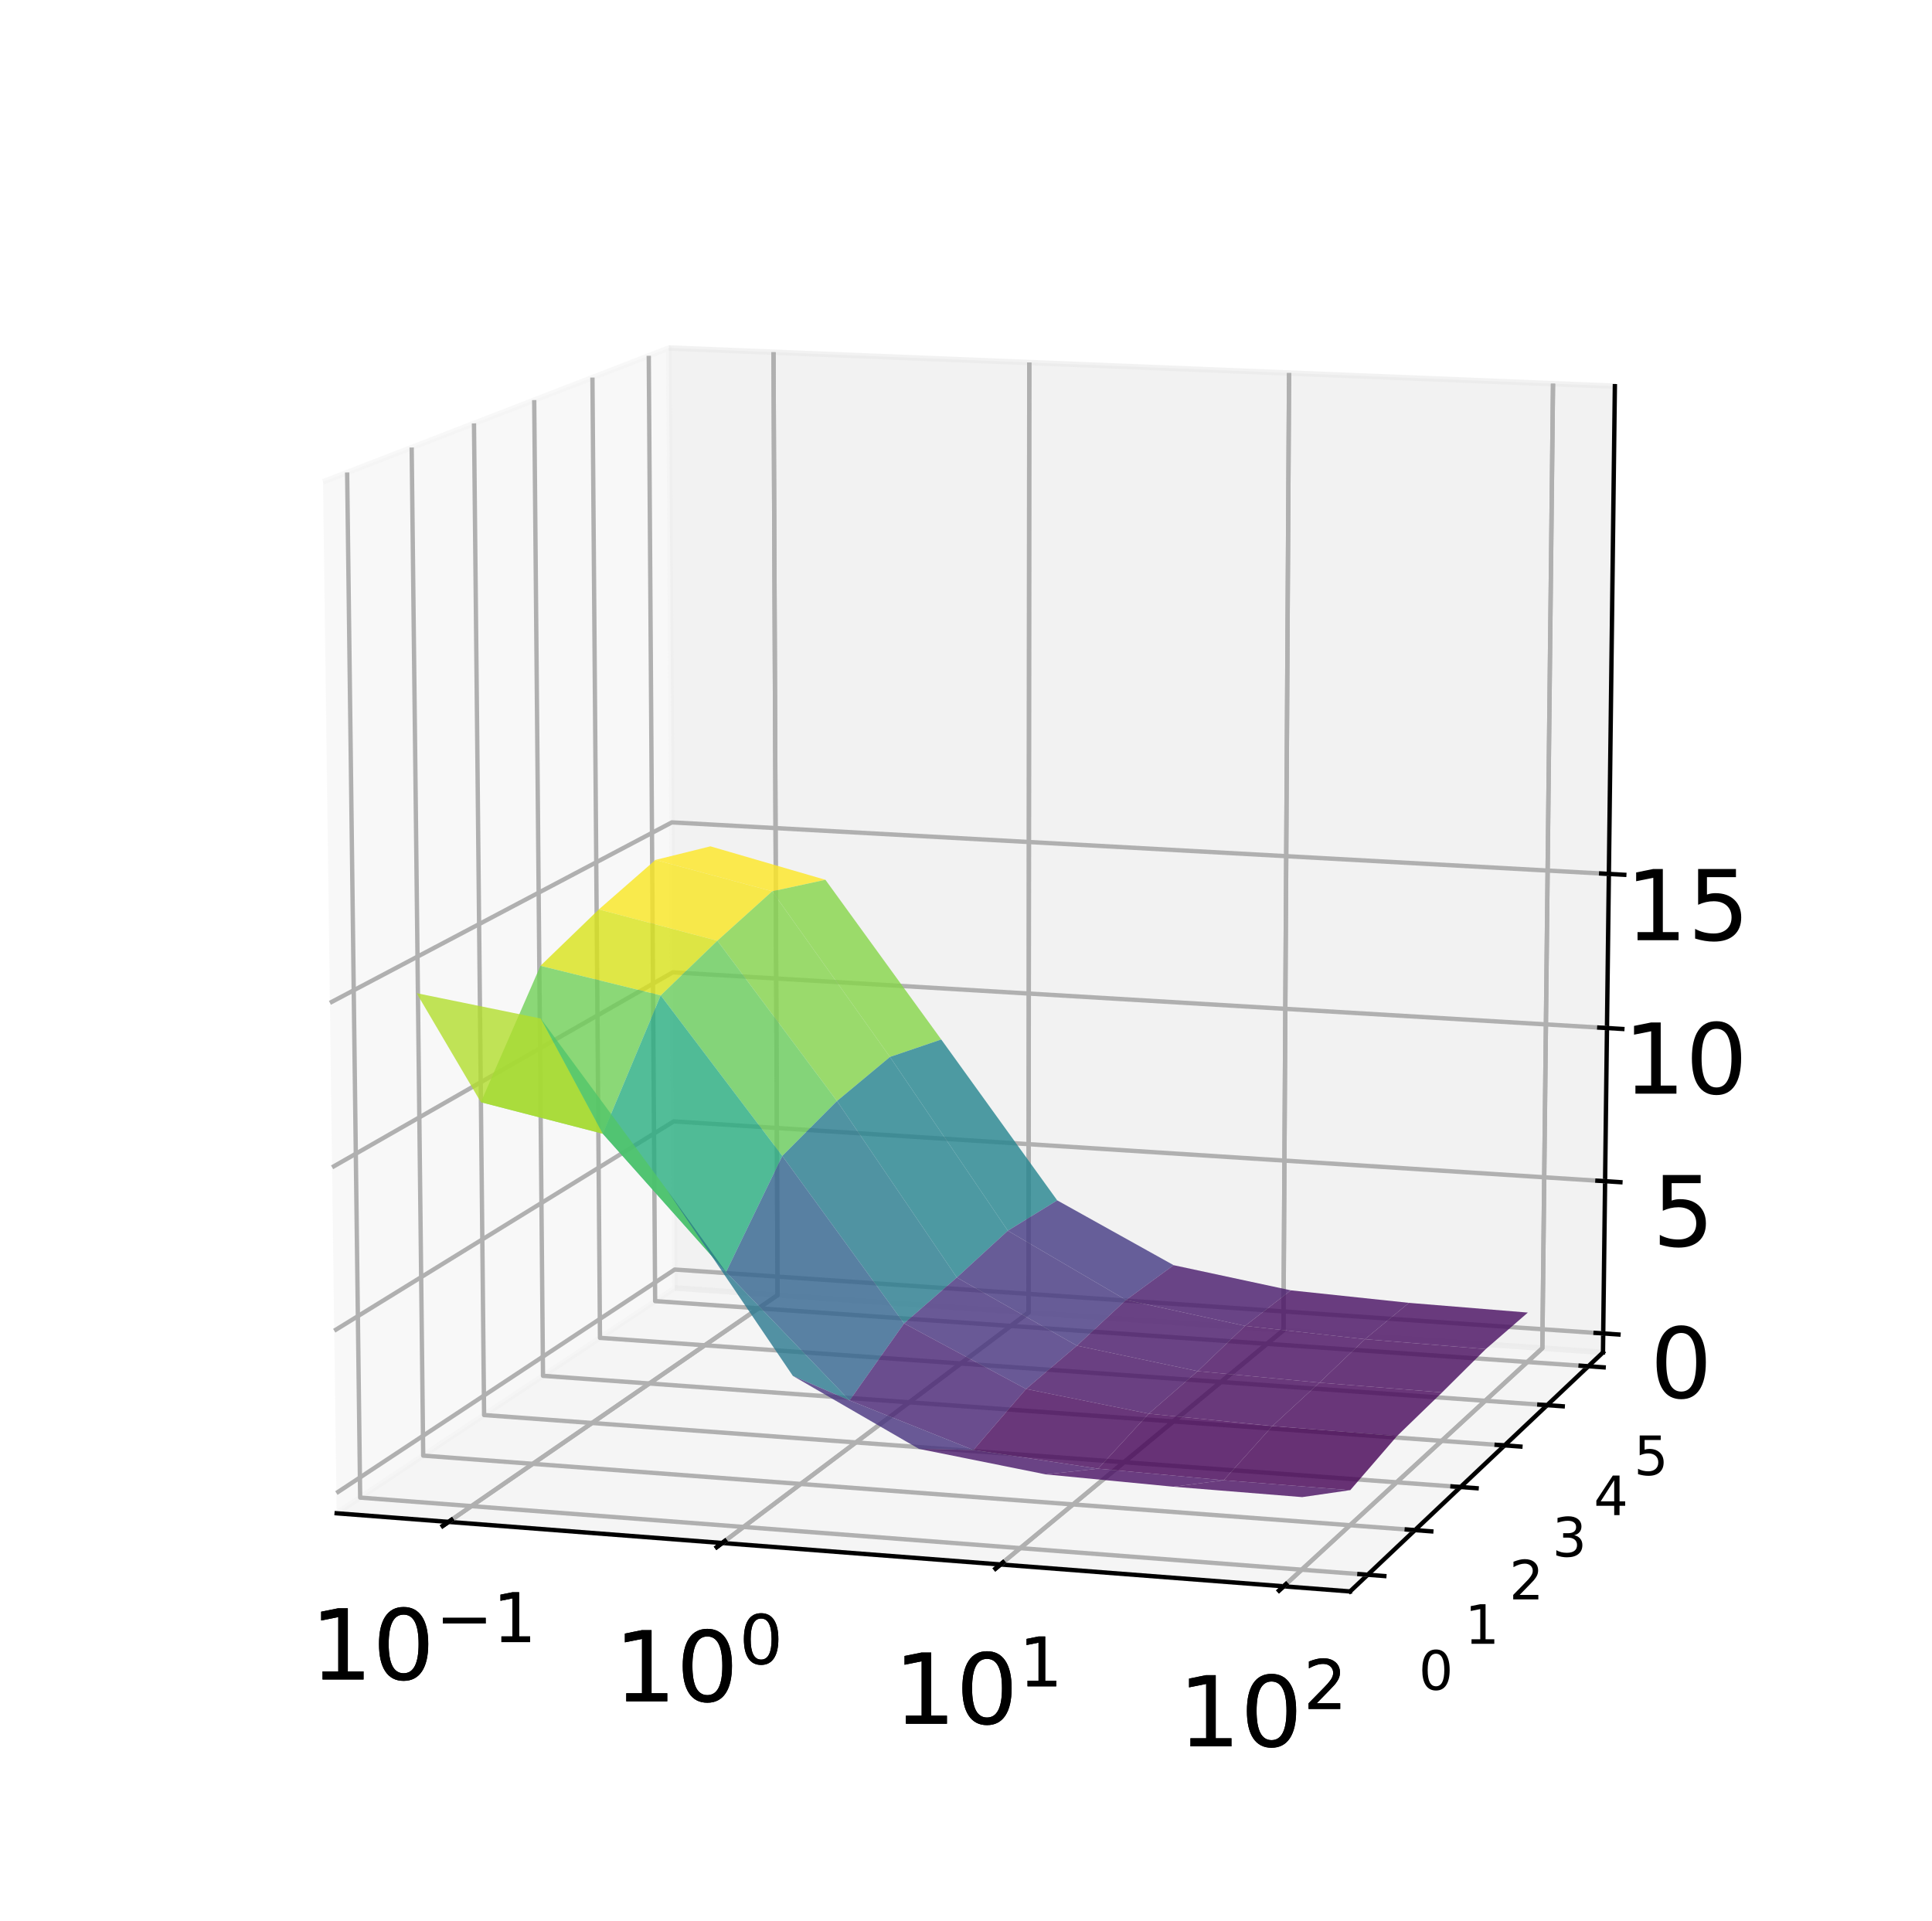 <?xml version="1.0" encoding="utf-8" standalone="no"?>
<!DOCTYPE svg PUBLIC "-//W3C//DTD SVG 1.1//EN"
  "http://www.w3.org/Graphics/SVG/1.1/DTD/svg11.dtd">
<!-- Created with matplotlib (http://matplotlib.org/) -->
<svg height="354pt" version="1.1" viewBox="0 0 356 354" width="356pt" xmlns="http://www.w3.org/2000/svg" xmlns:xlink="http://www.w3.org/1999/xlink">
 <defs>
  <style type="text/css">
*{stroke-linecap:butt;stroke-linejoin:round;}
  </style>
 </defs>
 <g id="figure_1">
  <g id="patch_1">
   <path d="M 0 354.04 
L 356.2 354.04 
L 356.2 0 
L 0 0 
z
" style="fill:#ffffff;"/>
  </g>
  <g id="patch_2">
   <path d="M 10.7 343.34 
L 345.5 343.34 
L 345.5 10.7 
L 10.7 10.7 
z
" style="fill:#ffffff;"/>
  </g>
  <g id="pane3d_1">
   <g id="patch_3">
    <path d="M 62.033 278.87 
L 124.344 237.357 
L 123.245 64.127 
L 59.526 88.786 
" style="fill:#f2f2f2;opacity:0.5;stroke:#f2f2f2;stroke-linejoin:miter;"/>
   </g>
  </g>
  <g id="pane3d_2">
   <g id="patch_4">
    <path d="M 124.344 237.357 
L 295.373 249.223 
L 297.561 71.166 
L 123.245 64.127 
" style="fill:#e6e6e6;opacity:0.5;stroke:#e6e6e6;stroke-linejoin:miter;"/>
   </g>
  </g>
  <g id="pane3d_3">
   <g id="patch_5">
    <path d="M 62.033 278.87 
L 248.77 293.274 
L 295.373 249.223 
L 124.344 237.357 
" style="fill:#ececec;opacity:0.5;stroke:#ececec;stroke-linejoin:miter;"/>
   </g>
  </g>
  <g id="axis3d_1">
   <g id="line2d_1">
    <path d="M 62.033 278.87 
L 248.77 293.274 
" style="fill:none;stroke:#000000;stroke-linecap:square;stroke-width:0.8;"/>
   </g>
   <g id="Line3DCollection_1">
    <path d="M 82.651 280.46 
L 143.276 238.671 
L 142.532 64.906 
" style="fill:none;stroke:#b0b0b0;stroke-width:0.8;"/>
    <path d="M 82.651 280.46 
L 143.276 238.671 
L 142.532 64.906 
" style="fill:none;stroke:#b0b0b0;stroke-width:0.8;"/>
    <path d="M 133.074 284.35 
L 189.525 241.879 
L 189.656 66.809 
" style="fill:none;stroke:#b0b0b0;stroke-width:0.8;"/>
    <path d="M 133.074 284.35 
L 189.525 241.879 
L 189.656 66.809 
" style="fill:none;stroke:#b0b0b0;stroke-width:0.8;"/>
    <path d="M 184.361 288.306 
L 236.493 245.138 
L 237.528 68.742 
" style="fill:none;stroke:#b0b0b0;stroke-width:0.8;"/>
    <path d="M 184.361 288.306 
L 236.493 245.138 
L 237.528 68.742 
" style="fill:none;stroke:#b0b0b0;stroke-width:0.8;"/>
    <path d="M 236.536 292.33 
L 284.198 248.448 
L 286.166 70.706 
" style="fill:none;stroke:#b0b0b0;stroke-width:0.8;"/>
    <path d="M 236.536 292.33 
L 284.198 248.448 
L 286.166 70.706 
" style="fill:none;stroke:#b0b0b0;stroke-width:0.8;"/>
   </g>
   <g id="xtick_1">
    <g id="line2d_2">
     <path d="M 83.185 280.093 
L 81.582 281.197 
" style="fill:none;stroke:#000000;stroke-linecap:square;stroke-width:0.8;"/>
    </g>
    <g id="text_1">
     <!-- $10^{-1}$ -->
     <defs>
      <path d="M 12.406 8.297 
L 28.516 8.297 
L 28.516 63.922 
L 10.984 60.406 
L 10.984 69.391 
L 28.422 72.906 
L 38.281 72.906 
L 38.281 8.297 
L 54.391 8.297 
L 54.391 0 
L 12.406 0 
z
" id="DejaVuSans-31"/>
      <path d="M 31.781 66.406 
Q 24.172 66.406 20.328 58.906 
Q 16.5 51.422 16.5 36.375 
Q 16.5 21.391 20.328 13.891 
Q 24.172 6.391 31.781 6.391 
Q 39.453 6.391 43.281 13.891 
Q 47.125 21.391 47.125 36.375 
Q 47.125 51.422 43.281 58.906 
Q 39.453 66.406 31.781 66.406 
z
M 31.781 74.219 
Q 44.047 74.219 50.516 64.516 
Q 56.984 54.828 56.984 36.375 
Q 56.984 17.969 50.516 8.266 
Q 44.047 -1.422 31.781 -1.422 
Q 19.531 -1.422 13.062 8.266 
Q 6.594 17.969 6.594 36.375 
Q 6.594 54.828 13.062 64.516 
Q 19.531 74.219 31.781 74.219 
z
" id="DejaVuSans-30"/>
      <path d="M 10.594 35.5 
L 73.188 35.5 
L 73.188 27.203 
L 10.594 27.203 
z
" id="DejaVuSans-2212"/>
     </defs>
     <g transform="translate(57.199 309.624)scale(0.18 -0.18)">
      <use transform="translate(0 0.684)" xlink:href="#DejaVuSans-31"/>
      <use transform="translate(63.623 0.684)" xlink:href="#DejaVuSans-30"/>
      <use transform="translate(128.203 38.966)scale(0.7)" xlink:href="#DejaVuSans-2212"/>
      <use transform="translate(186.855 38.966)scale(0.7)" xlink:href="#DejaVuSans-31"/>
     </g>
    </g>
   </g>
   <g id="xtick_2">
    <g id="line2d_3">
     <path d="M 83.185 280.093 
L 81.582 281.197 
" style="fill:none;stroke:#000000;stroke-linecap:square;stroke-width:0.8;"/>
    </g>
    <g id="text_2">
     <!-- $10^{-1}$ -->
     <g transform="translate(57.199 309.624)scale(0.18 -0.18)">
      <use transform="translate(0 0.684)" xlink:href="#DejaVuSans-31"/>
      <use transform="translate(63.623 0.684)" xlink:href="#DejaVuSans-30"/>
      <use transform="translate(128.203 38.966)scale(0.7)" xlink:href="#DejaVuSans-2212"/>
      <use transform="translate(186.855 38.966)scale(0.7)" xlink:href="#DejaVuSans-31"/>
     </g>
    </g>
   </g>
   <g id="xtick_3">
    <g id="line2d_4">
     <path d="M 133.571 283.976 
L 132.077 285.099 
" style="fill:none;stroke:#000000;stroke-linecap:square;stroke-width:0.8;"/>
    </g>
    <g id="text_3">
     <!-- $10^{0}$ -->
     <g transform="translate(113.166 313.666)scale(0.18 -0.18)">
      <use transform="translate(0 0.766)" xlink:href="#DejaVuSans-31"/>
      <use transform="translate(63.623 0.766)" xlink:href="#DejaVuSans-30"/>
      <use transform="translate(128.203 39.047)scale(0.7)" xlink:href="#DejaVuSans-30"/>
     </g>
    </g>
   </g>
   <g id="xtick_4">
    <g id="line2d_5">
     <path d="M 133.571 283.976 
L 132.077 285.099 
" style="fill:none;stroke:#000000;stroke-linecap:square;stroke-width:0.8;"/>
    </g>
    <g id="text_4">
     <!-- $10^{0}$ -->
     <g transform="translate(113.166 313.666)scale(0.18 -0.18)">
      <use transform="translate(0 0.766)" xlink:href="#DejaVuSans-31"/>
      <use transform="translate(63.623 0.766)" xlink:href="#DejaVuSans-30"/>
      <use transform="translate(128.203 39.047)scale(0.7)" xlink:href="#DejaVuSans-30"/>
     </g>
    </g>
   </g>
   <g id="xtick_5">
    <g id="line2d_6">
     <path d="M 184.821 287.926 
L 183.44 289.068 
" style="fill:none;stroke:#000000;stroke-linecap:square;stroke-width:0.8;"/>
    </g>
    <g id="text_5">
     <!-- $10^{1}$ -->
     <g transform="translate(164.696 317.779)scale(0.18 -0.18)">
      <use transform="translate(0 0.684)" xlink:href="#DejaVuSans-31"/>
      <use transform="translate(63.623 0.684)" xlink:href="#DejaVuSans-30"/>
      <use transform="translate(128.203 38.966)scale(0.7)" xlink:href="#DejaVuSans-31"/>
     </g>
    </g>
   </g>
   <g id="xtick_6">
    <g id="line2d_7">
     <path d="M 184.821 287.926 
L 183.44 289.068 
" style="fill:none;stroke:#000000;stroke-linecap:square;stroke-width:0.8;"/>
    </g>
    <g id="text_6">
     <!-- $10^{1}$ -->
     <g transform="translate(164.696 317.779)scale(0.18 -0.18)">
      <use transform="translate(0 0.684)" xlink:href="#DejaVuSans-31"/>
      <use transform="translate(63.623 0.684)" xlink:href="#DejaVuSans-30"/>
      <use transform="translate(128.203 38.966)scale(0.7)" xlink:href="#DejaVuSans-31"/>
     </g>
    </g>
   </g>
   <g id="xtick_7">
    <g id="line2d_8">
     <path d="M 236.956 291.944 
L 235.693 293.106 
" style="fill:none;stroke:#000000;stroke-linecap:square;stroke-width:0.8;"/>
    </g>
    <g id="text_7">
     <!-- $10^{2}$ -->
     <defs>
      <path d="M 19.188 8.297 
L 53.609 8.297 
L 53.609 0 
L 7.328 0 
L 7.328 8.297 
Q 12.938 14.109 22.625 23.891 
Q 32.328 33.688 34.812 36.531 
Q 39.547 41.844 41.422 45.531 
Q 43.312 49.219 43.312 52.781 
Q 43.312 58.594 39.234 62.25 
Q 35.156 65.922 28.609 65.922 
Q 23.969 65.922 18.812 64.312 
Q 13.672 62.703 7.812 59.422 
L 7.812 69.391 
Q 13.766 71.781 18.938 73 
Q 24.125 74.219 28.422 74.219 
Q 39.75 74.219 46.484 68.547 
Q 53.219 62.891 53.219 53.422 
Q 53.219 48.922 51.531 44.891 
Q 49.859 40.875 45.406 35.406 
Q 44.188 33.984 37.641 27.219 
Q 31.109 20.453 19.188 8.297 
z
" id="DejaVuSans-32"/>
     </defs>
     <g transform="translate(217.123 321.963)scale(0.18 -0.18)">
      <use transform="translate(0 0.766)" xlink:href="#DejaVuSans-31"/>
      <use transform="translate(63.623 0.766)" xlink:href="#DejaVuSans-30"/>
      <use transform="translate(128.203 39.047)scale(0.7)" xlink:href="#DejaVuSans-32"/>
     </g>
    </g>
   </g>
   <g id="xtick_8">
    <g id="line2d_9">
     <path d="M 236.956 291.944 
L 235.693 293.106 
" style="fill:none;stroke:#000000;stroke-linecap:square;stroke-width:0.8;"/>
    </g>
    <g id="text_8">
     <!-- $10^{2}$ -->
     <g transform="translate(217.123 321.963)scale(0.18 -0.18)">
      <use transform="translate(0 0.766)" xlink:href="#DejaVuSans-31"/>
      <use transform="translate(63.623 0.766)" xlink:href="#DejaVuSans-30"/>
      <use transform="translate(128.203 39.047)scale(0.7)" xlink:href="#DejaVuSans-32"/>
     </g>
    </g>
   </g>
  </g>
  <g id="axis3d_2">
   <g id="line2d_10">
    <path d="M 295.373 249.223 
L 248.77 293.274 
" style="fill:none;stroke:#000000;stroke-linecap:square;stroke-width:0.8;"/>
   </g>
   <g id="Line3DCollection_2">
    <path d="M 63.967 87.067 
L 66.368 275.982 
L 252.021 290.201 
" style="fill:none;stroke:#b0b0b0;stroke-width:0.8;"/>
    <path d="M 75.857 82.466 
L 77.981 268.245 
L 260.723 281.976 
" style="fill:none;stroke:#b0b0b0;stroke-width:0.8;"/>
    <path d="M 87.34 78.022 
L 89.204 260.768 
L 269.124 274.035 
" style="fill:none;stroke:#b0b0b0;stroke-width:0.8;"/>
    <path d="M 98.436 73.728 
L 100.056 253.538 
L 277.239 266.364 
" style="fill:none;stroke:#b0b0b0;stroke-width:0.8;"/>
    <path d="M 109.165 69.576 
L 110.555 246.543 
L 285.083 258.95 
" style="fill:none;stroke:#b0b0b0;stroke-width:0.8;"/>
    <path d="M 119.544 65.559 
L 120.719 239.772 
L 292.669 251.779 
" style="fill:none;stroke:#b0b0b0;stroke-width:0.8;"/>
   </g>
   <g id="xtick_9">
    <g id="line2d_11">
     <path d="M 250.489 290.084 
L 255.086 290.436 
" style="fill:none;stroke:#000000;stroke-linecap:square;stroke-width:0.8;"/>
    </g>
    <g id="text_9">
     <!-- 0 -->
     <g transform="translate(261.421 311.391)scale(0.1 -0.1)">
      <use xlink:href="#DejaVuSans-30"/>
     </g>
    </g>
   </g>
   <g id="xtick_10">
    <g id="line2d_12">
     <path d="M 259.216 281.863 
L 263.738 282.202 
" style="fill:none;stroke:#000000;stroke-linecap:square;stroke-width:0.8;"/>
    </g>
    <g id="text_10">
     <!-- 1 -->
     <g transform="translate(269.908 302.92)scale(0.1 -0.1)">
      <use xlink:href="#DejaVuSans-31"/>
     </g>
    </g>
   </g>
   <g id="xtick_11">
    <g id="line2d_13">
     <path d="M 267.641 273.926 
L 272.091 274.254 
" style="fill:none;stroke:#000000;stroke-linecap:square;stroke-width:0.8;"/>
    </g>
    <g id="text_11">
     <!-- 2 -->
     <g transform="translate(278.1 294.743)scale(0.1 -0.1)">
      <use xlink:href="#DejaVuSans-32"/>
     </g>
    </g>
   </g>
   <g id="xtick_12">
    <g id="line2d_14">
     <path d="M 275.78 266.258 
L 280.16 266.575 
" style="fill:none;stroke:#000000;stroke-linecap:square;stroke-width:0.8;"/>
    </g>
    <g id="text_12">
     <!-- 3 -->
     <defs>
      <path d="M 40.578 39.312 
Q 47.656 37.797 51.625 33 
Q 55.609 28.219 55.609 21.188 
Q 55.609 10.406 48.188 4.484 
Q 40.766 -1.422 27.094 -1.422 
Q 22.516 -1.422 17.656 -0.516 
Q 12.797 0.391 7.625 2.203 
L 7.625 11.719 
Q 11.719 9.328 16.594 8.109 
Q 21.484 6.891 26.812 6.891 
Q 36.078 6.891 40.938 10.547 
Q 45.797 14.203 45.797 21.188 
Q 45.797 27.641 41.281 31.266 
Q 36.766 34.906 28.719 34.906 
L 20.219 34.906 
L 20.219 43.016 
L 29.109 43.016 
Q 36.375 43.016 40.234 45.922 
Q 44.094 48.828 44.094 54.297 
Q 44.094 59.906 40.109 62.906 
Q 36.141 65.922 28.719 65.922 
Q 24.656 65.922 20.016 65.031 
Q 15.375 64.156 9.812 62.312 
L 9.812 71.094 
Q 15.438 72.656 20.344 73.438 
Q 25.25 74.219 29.594 74.219 
Q 40.828 74.219 47.359 69.109 
Q 53.906 64.016 53.906 55.328 
Q 53.906 49.266 50.438 45.094 
Q 46.969 40.922 40.578 39.312 
z
" id="DejaVuSans-33"/>
     </defs>
     <g transform="translate(286.014 286.844)scale(0.1 -0.1)">
      <use xlink:href="#DejaVuSans-33"/>
     </g>
    </g>
   </g>
   <g id="xtick_13">
    <g id="line2d_15">
     <path d="M 283.646 258.848 
L 287.959 259.154 
" style="fill:none;stroke:#000000;stroke-linecap:square;stroke-width:0.8;"/>
    </g>
    <g id="text_13">
     <!-- 4 -->
     <defs>
      <path d="M 37.797 64.312 
L 12.891 25.391 
L 37.797 25.391 
z
M 35.203 72.906 
L 47.609 72.906 
L 47.609 25.391 
L 58.016 25.391 
L 58.016 17.188 
L 47.609 17.188 
L 47.609 0 
L 37.797 0 
L 37.797 17.188 
L 4.891 17.188 
L 4.891 26.703 
z
" id="DejaVuSans-34"/>
     </defs>
     <g transform="translate(293.663 279.209)scale(0.1 -0.1)">
      <use xlink:href="#DejaVuSans-34"/>
     </g>
    </g>
   </g>
   <g id="xtick_14">
    <g id="line2d_16">
     <path d="M 291.254 251.68 
L 295.501 251.977 
" style="fill:none;stroke:#000000;stroke-linecap:square;stroke-width:0.8;"/>
    </g>
    <g id="text_14">
     <!-- 5 -->
     <defs>
      <path d="M 10.797 72.906 
L 49.516 72.906 
L 49.516 64.594 
L 19.828 64.594 
L 19.828 46.734 
Q 21.969 47.469 24.109 47.828 
Q 26.266 48.188 28.422 48.188 
Q 40.625 48.188 47.75 41.5 
Q 54.891 34.812 54.891 23.391 
Q 54.891 11.625 47.562 5.094 
Q 40.234 -1.422 26.906 -1.422 
Q 22.312 -1.422 17.547 -0.641 
Q 12.797 0.141 7.719 1.703 
L 7.719 11.625 
Q 12.109 9.234 16.797 8.062 
Q 21.484 6.891 26.703 6.891 
Q 35.156 6.891 40.078 11.328 
Q 45.016 15.766 45.016 23.391 
Q 45.016 31 40.078 35.438 
Q 35.156 39.891 26.703 39.891 
Q 22.75 39.891 18.812 39.016 
Q 14.891 38.141 10.797 36.281 
z
" id="DejaVuSans-35"/>
     </defs>
     <g transform="translate(301.06 271.826)scale(0.1 -0.1)">
      <use xlink:href="#DejaVuSans-35"/>
     </g>
    </g>
   </g>
  </g>
  <g id="axis3d_3">
   <g id="line2d_17">
    <path d="M 295.373 249.223 
L 297.561 71.166 
" style="fill:none;stroke:#000000;stroke-linecap:square;stroke-width:0.8;"/>
   </g>
   <g id="Line3DCollection_3">
    <path d="M 295.416 245.729 
L 124.322 233.955 
L 61.984 275.144 
" style="fill:none;stroke:#b0b0b0;stroke-width:0.8;"/>
    <path d="M 295.761 217.675 
L 124.149 206.651 
L 61.589 245.228 
" style="fill:none;stroke:#b0b0b0;stroke-width:0.8;"/>
    <path d="M 296.107 189.45 
L 123.975 179.183 
L 61.192 215.116 
" style="fill:none;stroke:#b0b0b0;stroke-width:0.8;"/>
    <path d="M 296.457 161.051 
L 123.8 151.551 
L 60.793 184.806 
" style="fill:none;stroke:#b0b0b0;stroke-width:0.8;"/>
   </g>
   <g id="xtick_15">
    <g id="line2d_18">
     <path d="M 294.008 245.632 
L 298.233 245.923 
" style="fill:none;stroke:#000000;stroke-linecap:square;stroke-width:0.8;"/>
    </g>
    <g id="text_15">
     <!-- 0 -->
     <g transform="translate(304.067 257.594)scale(0.18 -0.18)">
      <use xlink:href="#DejaVuSans-30"/>
     </g>
    </g>
   </g>
   <g id="xtick_16">
    <g id="line2d_19">
     <path d="M 294.349 217.585 
L 298.587 217.857 
" style="fill:none;stroke:#000000;stroke-linecap:square;stroke-width:0.8;"/>
    </g>
    <g id="text_16">
     <!-- 5 -->
     <g transform="translate(304.455 229.656)scale(0.18 -0.18)">
      <use xlink:href="#DejaVuSans-35"/>
     </g>
    </g>
   </g>
   <g id="xtick_17">
    <g id="line2d_20">
     <path d="M 294.691 189.365 
L 298.942 189.619 
" style="fill:none;stroke:#000000;stroke-linecap:square;stroke-width:0.8;"/>
    </g>
    <g id="text_17">
     <!-- 10 -->
     <g transform="translate(299.118 201.547)scale(0.18 -0.18)">
      <use xlink:href="#DejaVuSans-31"/>
      <use x="63.623" xlink:href="#DejaVuSans-30"/>
     </g>
    </g>
   </g>
   <g id="xtick_18">
    <g id="line2d_21">
     <path d="M 295.036 160.972 
L 299.3 161.207 
" style="fill:none;stroke:#000000;stroke-linecap:square;stroke-width:0.8;"/>
    </g>
    <g id="text_18">
     <!-- 15 -->
     <g transform="translate(299.51 173.266)scale(0.18 -0.18)">
      <use xlink:href="#DejaVuSans-31"/>
      <use x="63.623" xlink:href="#DejaVuSans-35"/>
     </g>
    </g>
   </g>
  </g>
  <g id="axes_1">
   <g id="Poly3DCollection_1">
    <path clip-path="url(#p91c643805f)" d="M 120.772 158.471 
L 130.902 155.963 
L 152.096 162.132 
L 142.289 164.246 
L 120.772 158.471 
z
" style="fill:#fde725;fill-opacity:0.8;"/>
    <path clip-path="url(#p91c643805f)" d="M 142.289 164.246 
L 152.096 162.132 
L 173.441 191.561 
L 163.99 194.775 
L 142.289 164.246 
z
" style="fill:#86d549;fill-opacity:0.8;"/>
    <path clip-path="url(#p91c643805f)" d="M 163.99 194.775 
L 173.441 191.561 
L 194.807 221.204 
L 185.71 226.8 
L 163.99 194.775 
z
" style="fill:#25848e;fill-opacity:0.8;"/>
    <path clip-path="url(#p91c643805f)" d="M 185.71 226.8 
L 194.807 221.204 
L 216.257 233.149 
L 207.494 239.565 
L 185.71 226.8 
z
" style="fill:#443a83;fill-opacity:0.8;"/>
    <path clip-path="url(#p91c643805f)" d="M 207.494 239.565 
L 216.257 233.149 
L 237.856 237.786 
L 229.423 244.336 
L 207.494 239.565 
z
" style="fill:#481a6c;fill-opacity:0.8;"/>
    <path clip-path="url(#p91c643805f)" d="M 229.423 244.336 
L 237.856 237.786 
L 259.614 240.092 
L 251.514 246.791 
L 229.423 244.336 
z
" style="fill:#471063;fill-opacity:0.8;"/>
    <path clip-path="url(#p91c643805f)" d="M 251.514 246.791 
L 259.614 240.092 
L 281.53 241.885 
L 273.767 248.617 
L 251.514 246.791 
z
" style="fill:#470d60;fill-opacity:0.8;"/>
    <path clip-path="url(#p91c643805f)" d="M 110.348 167.59 
L 120.772 158.471 
L 142.289 164.246 
L 132.184 173.357 
L 110.348 167.59 
z
" style="fill:#f8e621;fill-opacity:0.8;"/>
    <path clip-path="url(#p91c643805f)" d="M 132.184 173.357 
L 142.289 164.246 
L 163.99 194.775 
L 154.232 202.898 
L 132.184 173.357 
z
" style="fill:#84d44b;fill-opacity:0.8;"/>
    <path clip-path="url(#p91c643805f)" d="M 154.232 202.898 
L 163.99 194.775 
L 185.71 226.8 
L 176.308 235.42 
L 154.232 202.898 
z
" style="fill:#25838e;fill-opacity:0.8;"/>
    <path clip-path="url(#p91c643805f)" d="M 176.308 235.42 
L 185.71 226.8 
L 207.494 239.565 
L 198.432 247.985 
L 176.308 235.42 
z
" style="fill:#453781;fill-opacity:0.8;"/>
    <path clip-path="url(#p91c643805f)" d="M 198.432 247.985 
L 207.494 239.565 
L 229.423 244.336 
L 220.698 252.68 
L 198.432 247.985 
z
" style="fill:#481769;fill-opacity:0.8;"/>
    <path clip-path="url(#p91c643805f)" d="M 220.698 252.68 
L 229.423 244.336 
L 251.514 246.791 
L 243.131 254.798 
L 220.698 252.68 
z
" style="fill:#470d60;fill-opacity:0.8;"/>
    <path clip-path="url(#p91c643805f)" d="M 243.131 254.798 
L 251.514 246.791 
L 273.767 248.617 
L 265.731 256.596 
L 243.131 254.798 
z
" style="fill:#460a5d;fill-opacity:0.8;"/>
    <path clip-path="url(#p91c643805f)" d="M 99.586 177.983 
L 110.348 167.59 
L 132.184 173.357 
L 121.746 183.437 
L 99.586 177.983 
z
" style="fill:#d8e219;fill-opacity:0.8;"/>
    <path clip-path="url(#p91c643805f)" d="M 121.746 183.437 
L 132.184 173.357 
L 154.232 202.898 
L 144.151 213.022 
L 121.746 183.437 
z
" style="fill:#69cd5b;fill-opacity:0.8;"/>
    <path clip-path="url(#p91c643805f)" d="M 144.151 213.022 
L 154.232 202.898 
L 176.308 235.42 
L 166.589 243.886 
L 144.151 213.022 
z
" style="fill:#287c8e;fill-opacity:0.8;"/>
    <path clip-path="url(#p91c643805f)" d="M 166.589 243.886 
L 176.308 235.42 
L 198.432 247.985 
L 189.064 255.966 
L 166.589 243.886 
z
" style="fill:#46327e;fill-opacity:0.8;"/>
    <path clip-path="url(#p91c643805f)" d="M 189.064 255.966 
L 198.432 247.985 
L 220.698 252.68 
L 211.679 260.515 
L 189.064 255.966 
z
" style="fill:#471365;fill-opacity:0.8;"/>
    <path clip-path="url(#p91c643805f)" d="M 211.679 260.515 
L 220.698 252.68 
L 243.131 254.798 
L 234.463 262.789 
L 211.679 260.515 
z
" style="fill:#460a5d;fill-opacity:0.8;"/>
    <path clip-path="url(#p91c643805f)" d="M 234.463 262.789 
L 243.131 254.798 
L 265.731 256.596 
L 257.42 264.641 
L 234.463 262.789 
z
" style="fill:#46075a;fill-opacity:0.8;"/>
    <path clip-path="url(#p91c643805f)" d="M 88.611 203.122 
L 99.586 177.983 
L 121.746 183.437 
L 111.073 208.927 
L 88.611 203.122 
z
" style="fill:#70cf57;fill-opacity:0.8;"/>
    <path clip-path="url(#p91c643805f)" d="M 111.073 208.927 
L 121.746 183.437 
L 144.151 213.022 
L 133.788 234.42 
L 111.073 208.927 
z
" style="fill:#28ae80;fill-opacity:0.8;"/>
    <path clip-path="url(#p91c643805f)" d="M 133.788 234.42 
L 144.151 213.022 
L 166.589 243.886 
L 156.551 258.075 
L 133.788 234.42 
z
" style="fill:#32648e;fill-opacity:0.8;"/>
    <path clip-path="url(#p91c643805f)" d="M 156.551 258.075 
L 166.589 243.886 
L 189.064 255.966 
L 179.372 267.205 
L 156.551 258.075 
z
" style="fill:#482374;fill-opacity:0.8;"/>
    <path clip-path="url(#p91c643805f)" d="M 179.372 267.205 
L 189.064 255.966 
L 211.679 260.515 
L 202.342 270.649 
L 179.372 267.205 
z
" style="fill:#46085c;fill-opacity:0.8;"/>
    <path clip-path="url(#p91c643805f)" d="M 202.342 270.649 
L 211.679 260.515 
L 234.463 262.789 
L 225.485 272.781 
L 202.342 270.649 
z
" style="fill:#440256;fill-opacity:0.8;"/>
    <path clip-path="url(#p91c643805f)" d="M 225.485 272.781 
L 234.463 262.789 
L 257.42 264.641 
L 248.805 274.609 
L 225.485 272.781 
z
" style="fill:#440154;fill-opacity:0.8;"/>
    <path clip-path="url(#p91c643805f)" d="M 76.77 183.028 
L 88.611 203.122 
L 111.073 208.927 
L 99.643 187.699 
L 76.77 183.028 
z
" style="fill:#b2dd2d;fill-opacity:0.8;"/>
    <path clip-path="url(#p91c643805f)" d="M 99.643 187.699 
L 111.073 208.927 
L 133.788 234.42 
L 122.851 219.218 
L 99.643 187.699 
z
" style="fill:#52c569;fill-opacity:0.8;"/>
    <path clip-path="url(#p91c643805f)" d="M 122.851 219.218 
L 133.788 234.42 
L 156.551 258.075 
L 146.098 253.555 
L 122.851 219.218 
z
" style="fill:#2a788e;fill-opacity:0.8;"/>
    <path clip-path="url(#p91c643805f)" d="M 146.098 253.555 
L 156.551 258.075 
L 179.372 267.205 
L 169.328 267.002 
L 146.098 253.555 
z
" style="fill:#46337f;fill-opacity:0.8;"/>
    <path clip-path="url(#p91c643805f)" d="M 169.328 267.002 
L 179.372 267.205 
L 202.342 270.649 
L 192.688 271.705 
L 169.328 267.002 
z
" style="fill:#481769;fill-opacity:0.8;"/>
    <path clip-path="url(#p91c643805f)" d="M 192.688 271.705 
L 202.342 270.649 
L 225.485 272.781 
L 216.224 273.978 
L 192.688 271.705 
z
" style="fill:#471063;fill-opacity:0.8;"/>
    <path clip-path="url(#p91c643805f)" d="M 216.224 273.978 
L 225.485 272.781 
L 248.805 274.609 
L 239.944 275.893 
L 216.224 273.978 
z
" style="fill:#470e61;fill-opacity:0.8;"/>
   </g>
  </g>
 </g>
 <defs>
  <clipPath id="p91c643805f">
   <rect height="332.64" width="334.8" x="10.7" y="10.7"/>
  </clipPath>
 </defs>
</svg>

